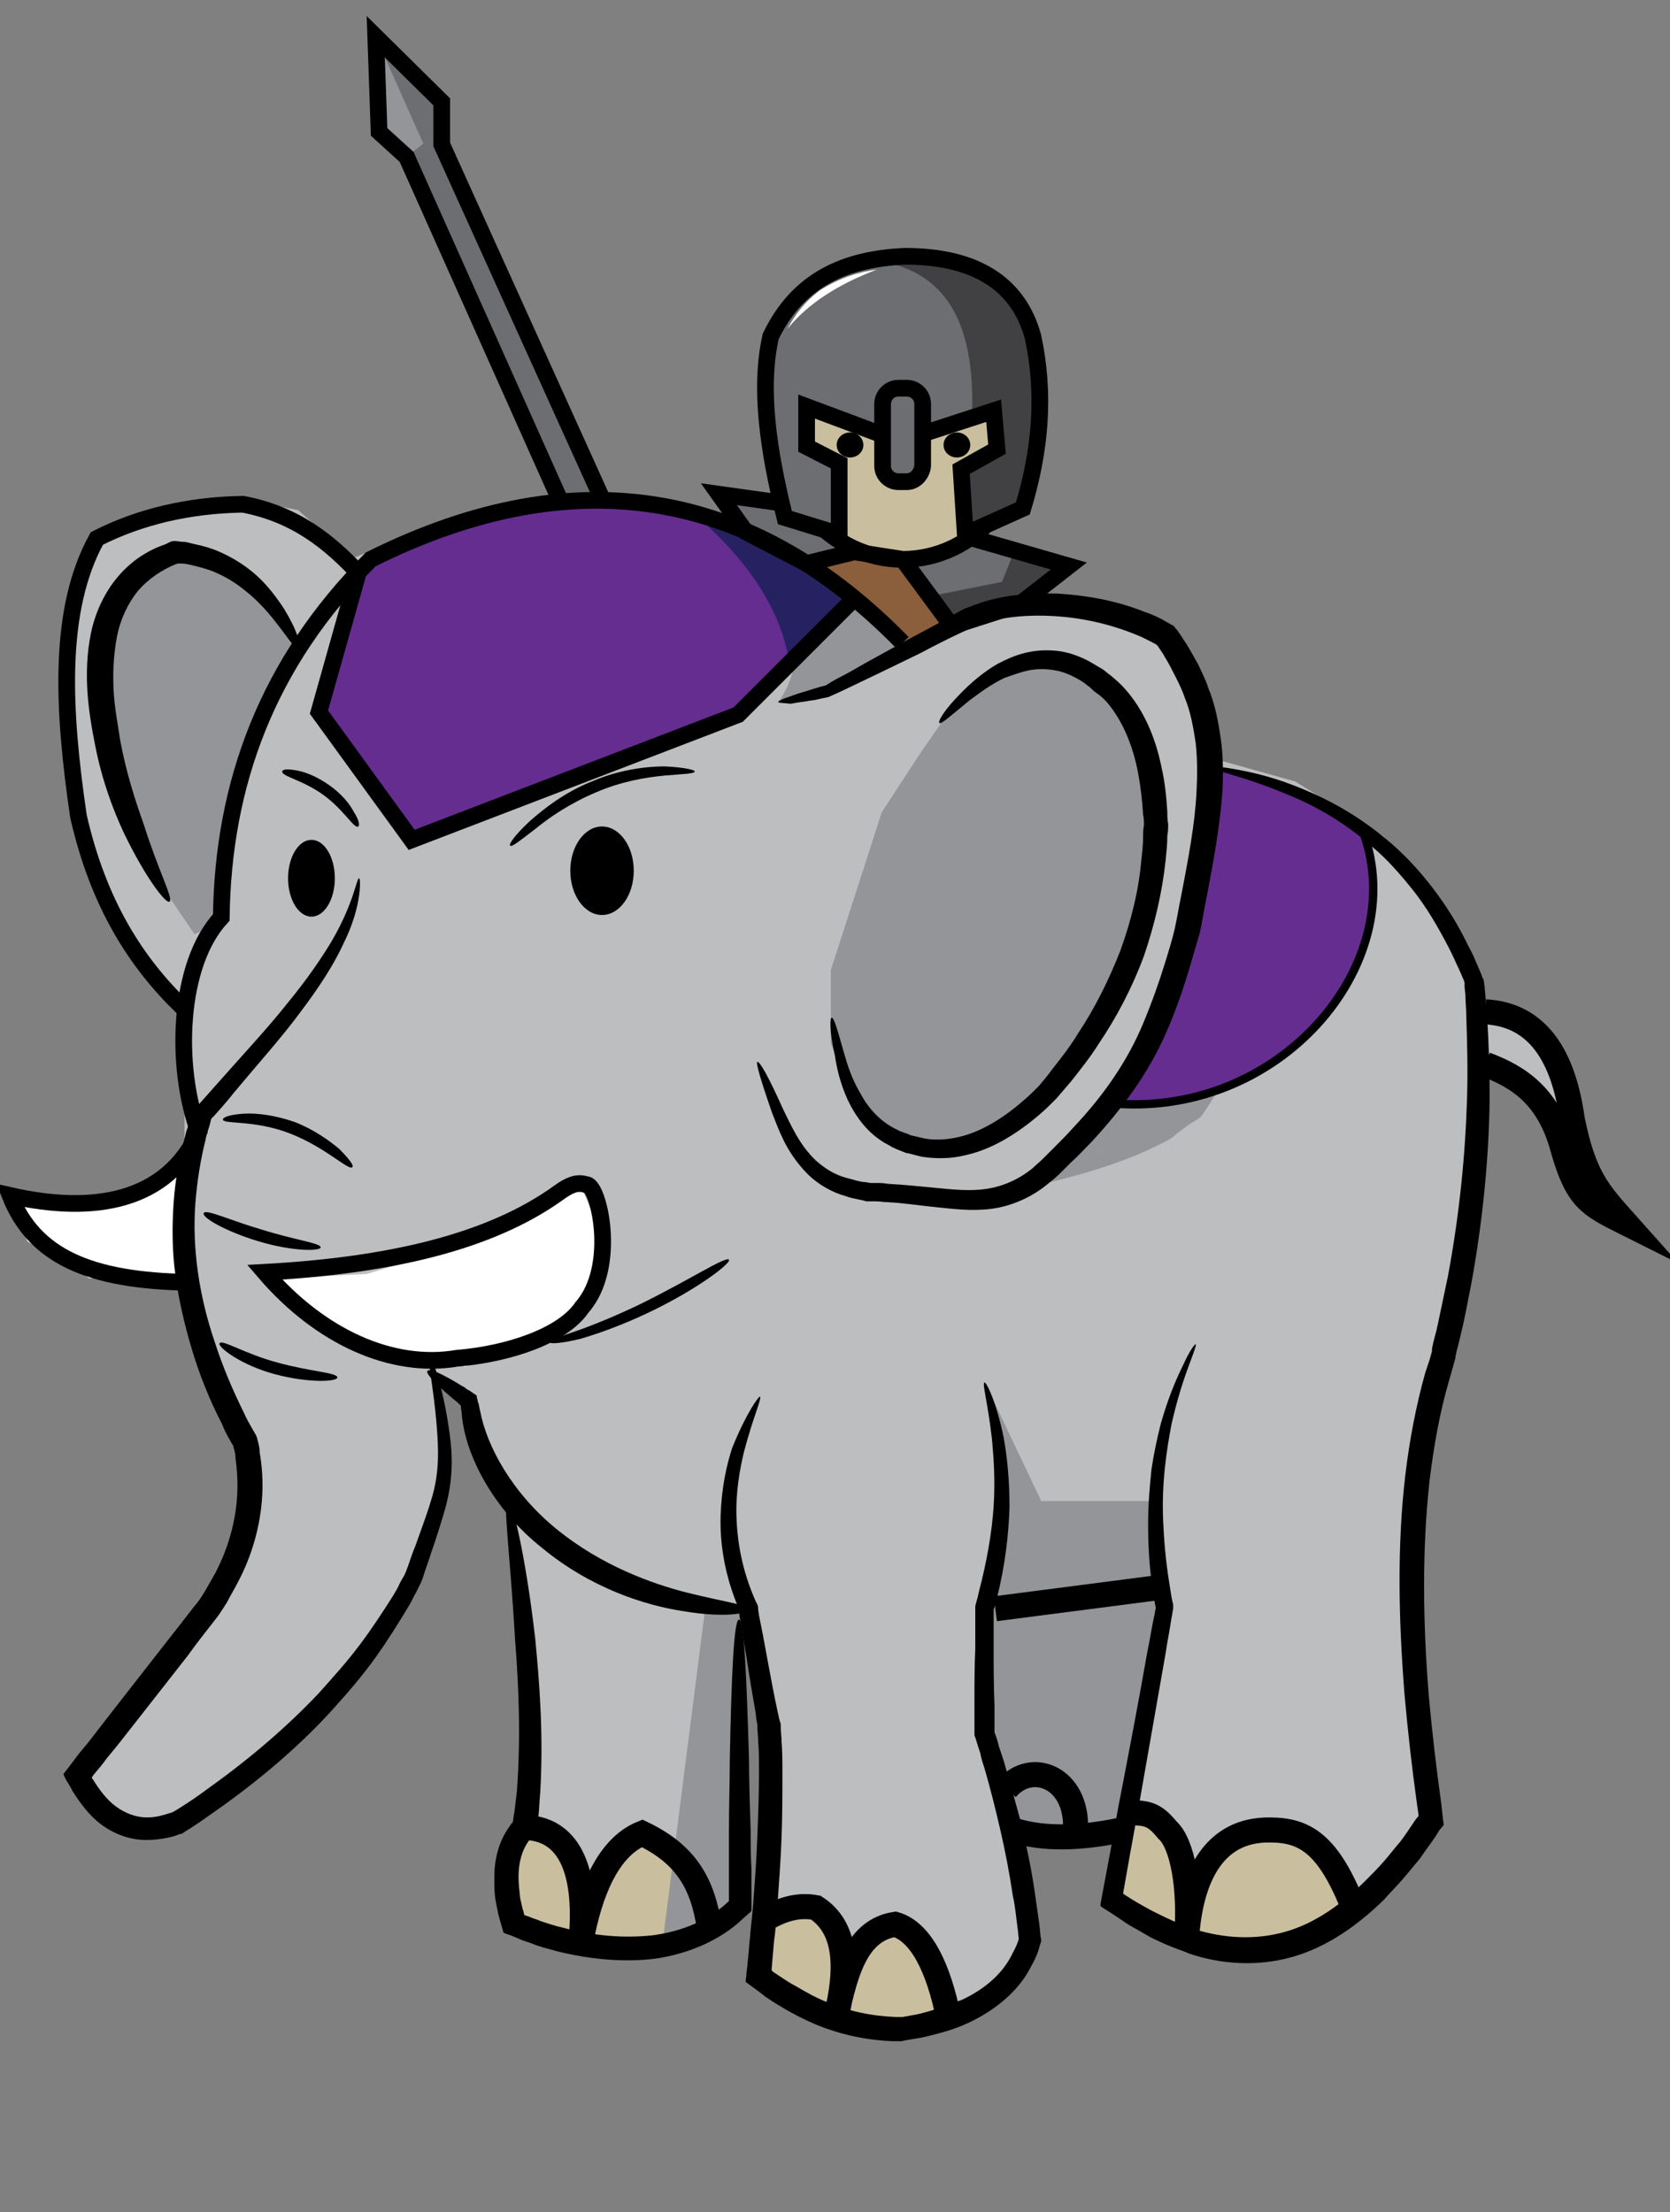 
<svg version="1.1" xmlns="http://www.w3.org/2000/svg" xmlns:xlink="http://www.w3.org/1999/xlink" x="0px" y="0px"
	 viewBox="0 0 200 265" enable-background="new 0 0 200 265" xml:space="preserve">


<rect x="0" y="0" width="200" height="265" fill="#808080" stroke="none"/>


<g id="Just_Use_This_copy_4">
	<g id="elephant">
		<polygon fill="#BCBEC0" points="145.1,90.8 155.1,93.6 165.7,100.2 173.8,110.5 177.1,120.2 183.1,121.9 187.3,128.2 188,136
			183,129.3 177.1,127.5 176.5,140.6 171.5,165.9 169.2,183.2 169.6,207.2 171.1,217.3 163,226.8 151.7,232.5 143.6,231.7 
			133.1,226.5 134.2,218.3 127.7,219.1 121.3,218.7 122.8,226 123.1,232.5 118.1,238.6 108.9,242.1 99,241.6 91,235.7 92.1,221.9 
			92.2,205.7 89.7,191.8 88.7,199.4 88.1,210.7 88.7,219.8 88.1,228 82.8,231.2 71.4,232.5 61.5,229.6 60.7,221.8 62.9,217.2 
			63.3,201.1 61.6,184.7 61.4,178.8 56.3,167.7 53.1,164.7 52,164.7 53.4,175.6 49.8,187.6 43,198.4 31.3,210.3 20,218 14.5,218.3 
			9.4,211.9 17.8,201.1 28.2,186.2 29.8,173.6 25.2,162.5 22.1,146.4 22.1,132.8 22.1,127.6 21.9,121.3 19.3,117 14,109.4 
			10.4,100.6 8.5,89.6 8,79 9.1,70.4 11.4,63.9 16.7,61.4 27.4,59.5 35.7,61.1 42.2,66.9 50,63.6 63.7,59.7 77.1,59.5 91,63.5 
			105.5,73.6 108.1,77.2 117.1,73.1 125.3,71.3 135.1,73 140.7,76.3 144.4,85 		"/>
		<polygon fill="#C9BF9F" points="96.9,61.5 92.7,51.3 95.6,39.7 101.8,33.9 107.1,32.4 116,34.9 120.6,39.5 123.5,46.1 123.5,55.2 
			120.4,60.4 114.5,65.5 108.3,67.3 102.7,65.9 		"/>
		<polygon fill="#FFFFFF" points="69.3,141.5 72.4,148.7 70.8,154.8 64.6,160.8 55.7,163.7 41.5,161.2 32.1,153.2 43.9,152.6 
			55.7,149.1 		"/>
		<polygon fill="#FFFFFF" points="21.2,139.7 11.9,144 1.2,143.3 3.3,148.7 10.7,153.1 22.6,153.6 21.4,144.6 23,140.1 		"/>
		<polygon fill="#8B5E3C" points="114,75 108.6,77.5 97,67.4 102.7,65.9 108.9,67.3 		"/>
		<polygon fill="#6D6E71" points="116.2,64.4 127.4,67.6 123.5,71.7 114,75 108.8,67.8 		"/>
		<polygon fill="#6D6E71" points="101.8,65.9 97,67.8 88.4,63.3 86.9,59.2 92.7,60 94.3,62.7 99.2,63.8 		"/>
		<polygon fill="#6D6E71" points="67.1,60 48.7,18.8 44.4,15.2 45,5.5 52.8,12.1 52.7,16.9 72.3,60 		"/>
		<polygon fill="#939598" points="45,4.4 50.7,17.2 48.7,18.8 44.4,15.2 		"/>
		<polygon fill="#662D91" points="49.3,100.6 38.2,85.3 43.7,67.8 56.3,62.7 67.1,60 80.1,60.4 91,64.4 101.9,71.7 92.8,81.2 
			87.6,86.7 		"/>
		<polygon fill="#662D91" points="163,99 164.1,102.9 164.3,107.4 163.7,112.3 161.2,118 157.4,123.5 149.9,128.9 143.4,131.6 
			136.9,132.2 133.6,132.2 137.8,124.2 142.5,108.8 145.4,91.7 149.6,92.7 156.9,95.4 		"/>
		<g>
			<g>
				<g>
					<path d="M42.2,139.8c-0.4,0.5-3.1-2.3-7.4-4c-4.3-1.7-8.1-1.1-8.1-1.7c0-0.3,0.9-0.6,2.5-0.7c1.6-0.1,3.8,0.2,6.1,1
						c2.3,0.9,4.1,2.2,5.3,3.2C41.8,138.8,42.4,139.6,42.2,139.8z"/>
				</g>
			</g>
		</g>
		<g>
			<g>
				<g>
					<path d="M38.4,149.4c0,0.5-3.4,0.5-7.4-0.7c-4-1.2-6.9-2.9-6.6-3.4c0.3-0.5,3.2,0.9,7,2C35.2,148.5,38.4,148.9,38.4,149.4z"/>
				</g>
			</g>
		</g>
		<g>
			<g>
				<g>
					<path d="M40.4,165c0,0.5-3.4,0.7-7.5-0.4c-4.1-1.1-6.9-3.3-6.6-3.7c0.3-0.5,3.1,1.3,6.9,2.3C37.1,164.3,40.4,164.4,40.4,165z"
						/>
				</g>
			</g>
		</g>
		<polygon fill="#C9BF9F" points="162.1,228.5 156.1,220 148,220 143.7,224.6 138.5,217.9 134.9,217.1 133.1,227.5 142,232.2 
			151.1,233.5 		"/>
		<polygon fill="#C49A6C" points="128.8,220 127.3,213.7 123.5,212.6 120.1,214.6 121.5,220 		"/>
		<polygon fill="#C9BF9F" points="114.2,241.5 108.1,231 100.8,233.5 97.3,228.5 91.5,229.8 91,236.7 99,241.6 109.6,243.1 		"/>
		<polygon fill="#C9BF9F" points="61.5,229.6 60.8,223.1 62.8,218.9 68.8,221.9 70.4,225.6 76.6,219.7 84.5,225.6 85,232.2 
			79.3,233.1 68.6,233.5 		"/>
	</g>
	<g id="Shadow_copy_5">
		<polygon fill="#939598" points="122.8,219.6 134.2,219.2 137.2,204.4 139.4,192.4 138.3,179.8 124.7,179.8 118,165.7 120.1,178.5 
			119.2,188.1 117.2,192.7 118,202.1 118,207.7 120.5,216.2 		"/>
		<polygon fill="#939598" points="89.8,193.5 88.7,200.4 88.7,210 88.1,228.9 83.2,232 79.3,233.1 84.5,192.3 88.7,192.3 		"/>
		<path fill="#939598" d="M99.5,116.2l0,8.8l2.7,6.7l4.9,4.8l4.9,1.2l5.2-1l7.3-5l6-7.7l5.9-12.6l1.8-14.9L134.9,85l-6.9-6.1
			l-6.9,0.8l-3.9,2.3l-3.5,3.2l-3.2,4.6c-1.6,2.4-3.2,4.9-4.9,7.5"/>
		<polygon fill="#939598" points="35.7,77.8 29.8,69.7 20.3,66.1 14.2,71.3 11.9,79.3 12.5,90 17,100.4 19,105.6 23.3,111.9 
			25.8,110.8 26.6,107.9 27.7,97.2 30.9,87 		"/>
		<path fill="#939598" d="M85,62.7l14.5,6.8l8.6,8.5l-8.9,4.7l-6,1.4c1.1-1.5,1.8-3.2,2-5.4C94.4,73.4,90.2,68,85,62.7z"/>
		<polyline fill="#414042" points="127.4,68.3 122.1,72.4 114.3,74.5 111.5,71.4 120,69.7 121.4,66.2 		"/>
		<polyline fill="#939598" points="145.8,130.9 138.9,132.3 133.6,132.2 121.9,142.5 		"/>
		<path fill="#939598" d="M121.9,142.5c9.6-2.1,14.2-3.9,18.3-6.1c4.7-3.9,2.5-0.8,5.5-5.5"/>
		<path fill="#262262" d="M94.4,78.8c-1.1-6.5-5.7-12.6-11.5-17.4l18.9,9.8L94.4,78.8z"/>
	</g>
	<g id="Stroke_copy_7">
		<path fill="none" stroke="#000000" stroke-width="2" stroke-miterlimit="10" d="M22.6,153.6c-11.9-0.2-18.5-3.1-21.4-10.4
			c10.1,2.3,18.8,0.7,22.6-7.6c-2.9-7.9-2.5-20.1,2.7-25.7c0.2-16,5.5-30.5,17.9-42.9c25.3-12.6,46.3-7.8,63.7,10"/>
		<g>
			<g>
				<g>
					<path d="M43,105.2c0.1,0,0.2,0.7,0,2.1c-0.2,1.4-0.7,3.4-1.9,5.8c-1.1,2.4-2.9,5.2-5.1,8.1c-2.2,3-5,6.1-8,9.7
						c-0.7,0.9-1.5,1.8-2.3,2.7l-0.3,0.3c-0.1,0.1,0,0.1-0.1,0.1l-0.2,0.8c-0.2,0.6-0.4,1.2-0.5,1.8c-0.6,2.4-1,4.9-1.2,7.5
						c-0.4,5.3,0.4,11,2.3,16.6c0.9,2.8,2.1,5.7,3.5,8.5c0.3,0.7,0.7,1.4,1.1,2.1l0.3,0.5l0.1,0.2c0,0.1,0.1,0.2,0.1,0.3l0.1,0.4
						c0.1,0.4,0.2,0.8,0.2,1.3c0.3,1.7,0.4,3.5,0.3,5.2c-0.2,3.5-1.2,7.1-2.9,10.3c-0.4,0.8-0.9,1.6-1.3,2.4c-0.5,0.8-1,1.6-1.5,2.2
						c-1.1,1.4-2.2,2.8-3.2,4.2c-2.2,2.8-4.3,5.5-6.5,8.3c-1.1,1.4-2.1,2.7-3.2,4c-0.5,0.7-1,1.3-1.6,2l-0.2,0.3l0,0l0,0.1l0,0
						l0.1,0.1c0.8,1.3,1.7,2.5,2.8,3.3c1.1,0.8,2.4,1.3,3.7,1.3c0.7,0,1.3-0.1,2-0.3c0.3-0.1,0.7-0.2,1-0.3c0,0,0,0,0,0l0.2-0.1
						l0.5-0.3c1.3-0.8,2.6-1.7,3.8-2.6c4.9-3.5,9.3-7.3,13-11.2c1.8-2,3.5-3.9,5-5.9c1.5-2,2.8-4,4-5.9c0.3-0.5,0.6-1,0.8-1.5
						l0.4-0.7c0.2-0.3,0.1-0.2,0.3-0.6c0.4-1,0.7-2.1,1.1-3c0.7-2,1.4-3.8,1.9-5.5c1.1-3.4,0.9-6.4,0.7-9c-0.2-2.5-0.5-4.5-0.7-5.9
						c-0.2-1.4-0.2-2.1,0-2.1c0.1,0,0.4,0.6,0.8,2c0.4,1.3,0.9,3.3,1.3,5.9c0.2,1.3,0.4,2.8,0.4,4.4c0,1.6-0.2,3.4-0.7,5.3
						c-0.5,1.8-1.1,3.7-1.8,5.7c-0.3,1-0.7,2-1,3l-0.2,0.5l-0.2,0.4l-0.4,0.8c-0.3,0.5-0.5,1-0.8,1.5c-1.2,2-2.5,4.1-4,6.2
						c-1.5,2.1-3.2,4.1-5.1,6.2c-3.7,4.1-8.2,8-13.2,11.6c-1.3,0.9-2.5,1.8-3.9,2.7l-0.5,0.3l-0.3,0.2c-0.1,0.1-0.3,0.2-0.5,0.2
						c-0.5,0.2-0.8,0.3-1.3,0.4c-0.9,0.2-1.8,0.3-2.7,0.3c-1.9,0-3.8-0.7-5.3-1.8c-1.5-1.1-2.6-2.6-3.6-4.2c0-0.1-0.1-0.2-0.2-0.4
						l-0.3-0.5c-0.2-0.3-0.4-0.7-0.5-1l1.3-1.7c0.5-0.7,1-1.3,1.6-2c1-1.3,2.1-2.7,3.1-4c2.1-2.7,4.3-5.5,6.4-8.2
						c1.1-1.4,2.2-2.8,3.2-4.1c0.6-0.7,1-1.3,1.4-2c0.4-0.7,0.8-1.4,1.2-2.1c1.5-2.9,2.4-6,2.6-9.2c0.1-1.6,0-3.1-0.2-4.6
						c0-0.4-0.1-0.8-0.2-1.1c-0.1-0.3,0-0.1,0-0.2l-0.3-0.5c-0.4-0.7-0.8-1.4-1.1-2.2c-1.5-2.9-2.7-5.9-3.6-8.9c-0.9-3-1.6-6-2-9
						c-0.4-3-0.4-5.9-0.2-8.7c0.2-2.8,0.7-5.5,1.4-8c0.1-0.6,0.4-1.2,0.6-1.8c0.1-0.3,0.2-0.7,0.3-1c0-0.3,0.3-0.5,0.4-0.6l0.3-0.3
						c0.8-0.9,1.6-1.8,2.4-2.7c3.1-3.5,5.9-6.5,8.2-9.4c2.3-2.8,4.1-5.4,5.4-7.6C42.4,108.1,42.7,105.2,43,105.2z"/>
				</g>
			</g>
		</g>
		<path fill="none" stroke="#000000" stroke-width="2" stroke-miterlimit="10" d="M70.2,141.9c-1.2-0.4-2.2,0.2-3.2,0.9
			c-8.4,6.1-20.7,8.8-35.3,9.6c6.7,7.8,15.3,11.6,23,10.3c6.2-0.5,12.7-2.7,15-6.1C74,151.7,71.7,141.8,70.2,141.9z"/>
		<g>
			<g>
				<g>
					<path d="M93.2,84.1c0-0.1,0.5-0.4,1.5-0.7c0.5-0.2,1.1-0.4,1.8-0.6c0.7-0.2,1.5-0.5,2.4-0.7c0.6-0.4,1.3-0.8,2.1-1.2
						c0.8-0.4,1.6-0.9,2.5-1.4c1.8-1,3.8-2.1,6-3.3c1.1-0.6,2.3-1.2,3.5-1.9c0.6-0.3,1.2-0.7,1.8-1c0.3-0.2,0.7-0.4,1-0.5
						c0.4-0.1,0.7-0.3,1.1-0.4c2.9-1.1,6.3-1.4,9.7-1.3c3.4,0.2,7,0.8,10.5,2.2c0.9,0.3,1.8,0.7,2.6,1.2l0.9,0.5
						c0.1,0.2,0.3,0.4,0.4,0.5l0.2,0.3c0.3,0.4,0.5,0.8,0.8,1.2c0.5,0.8,1,1.7,1.5,2.6c0.4,0.9,0.9,1.8,1.2,2.8
						c0.8,1.9,1.2,4,1.5,6.1c0.3,2.1,0.3,4.2,0.2,6.3c-0.3,4.2-1.1,8.5-1.9,12.7c-0.3,1.4-0.5,2.8-0.8,4.2c-0.4,1.4-0.8,2.7-1.2,4.1
						c-0.8,2.7-1.7,5.3-2.8,7.8c-2.2,5.1-5.5,9.4-8.9,13.1c-0.9,0.9-1.7,1.8-2.6,2.6c-0.4,0.4-0.9,0.9-1.3,1.3
						c-0.4,0.4-0.9,0.8-1.4,1.2c-1.9,1.6-4.4,2.7-6.8,3c-2.4,0.3-4.6,0-6.6-0.2c-2-0.2-3.9-0.5-5.8-0.6c-0.5,0-0.9-0.1-1.4-0.1
						l-0.7,0l-0.4,0c-0.2,0-0.3-0.1-0.4-0.1c-0.5-0.1-0.9-0.2-1.4-0.3c-0.4-0.1-0.9-0.3-1.3-0.4c-1.7-0.6-3.2-1.6-4.3-2.8
						c-1.1-1.2-1.9-2.4-2.5-3.6c-0.6-1.2-1-2.3-1.4-3.3c-1.4-4-2-6.1-1.8-6.2c0.3-0.1,1.4,1.9,3.1,5.7c0.9,1.8,1.9,4.2,3.9,6.1
						c1,0.9,2.2,1.7,3.7,2.1c0.4,0.1,0.8,0.2,1.1,0.3c0.4,0.1,0.8,0.2,1.2,0.2c0.3,0.1,0.2,0,0.5,0.1l0.7,0c0.5,0,0.9,0,1.4,0.1
						c1.9,0.1,3.8,0.3,5.9,0.5c2,0.2,4.1,0.4,6,0.1c1.9-0.3,3.8-1.1,5.5-2.5c0.4-0.4,0.8-0.7,1.2-1.1c0.4-0.4,0.8-0.8,1.2-1.2
						c0.8-0.8,1.7-1.7,2.5-2.6c3.3-3.5,6.3-7.6,8.3-12.4c1-2.4,1.9-4.9,2.7-7.5c0.4-1.3,0.8-2.6,1.1-3.9c0.3-1.4,0.5-2.7,0.8-4.1
						c0.8-4.2,1.6-8.3,1.8-12.3c0.1-2,0.1-3.9-0.1-5.8c-0.3-1.9-0.6-3.7-1.3-5.4c-0.3-0.9-0.7-1.7-1.1-2.5c-0.4-0.8-0.8-1.6-1.3-2.4
						c-0.2-0.4-0.5-0.8-0.7-1.1l-0.2-0.3l-0.3-0.2c-0.8-0.4-1.5-0.8-2.3-1.1c-3.2-1.3-6.5-2-9.7-2.2c-3.2-0.2-6.2,0.1-8.8,0.9
						c-0.3,0.1-0.6,0.2-0.9,0.3c-0.3,0.2-0.6,0.3-0.9,0.5c-0.6,0.3-1.3,0.6-1.9,0.9c-1.2,0.6-2.4,1.2-3.5,1.8
						c-2.3,1.1-4.3,2.1-6.2,3c-1.9,0.9-3.5,1.7-4.9,2.3c-0.5,0.1-1,0.2-1.4,0.3c-0.4,0.1-0.8,0.1-1.2,0.2c-0.8,0.1-1.4,0.2-1.9,0.3
						C93.8,84.2,93.2,84.2,93.2,84.1z"/>
				</g>
			</g>
		</g>
		<g>
			<g>
				<g>
					<path d="M143.2,161c0.1,0.1-0.2,0.9-0.8,2.5c-0.6,1.6-1.4,4-2.1,7.1c-0.3,1.6-0.6,3.3-0.8,5.3c-0.2,1.9-0.3,4.1-0.2,6.3
						c0.1,2.3,0.3,4.7,0.7,7.2c0.1,0.6,0.2,1.3,0.3,1.9l0.1,0.5l0.1,0.4c0,0.1,0,0.3,0,0.5c-0.1,0.4-0.1,0.7-0.2,1.1
						c-0.2,1.4-0.5,2.8-0.7,4.2c-1,5.7-2.1,12-3.3,18.8c-0.6,3.2-1.2,6.6-1.8,10c0,0,0,0,0.1,0.1l1.1,0.7c0.8,0.5,1.6,0.9,2.3,1.3
						c0.8,0.4,1.6,0.8,2.5,1.2c0.8,0.4,1.7,0.6,2.6,1c3.5,1.1,7.3,1.3,10.8,0.3c3.6-1,6.9-3.4,9.7-6.2c0.7-0.7,1.4-1.4,2.1-2.2
						c0.7-0.8,1.3-1.6,2-2.4c0.6-0.8,1.2-1.7,1.8-2.6l0.4-0.5c0,0,0,0,0,0l-0.2-1.4c-0.6-4.3-1.1-8.7-1.5-13.2
						c-0.7-8.9-0.9-17.7,0.1-26.2c0.5-4.2,1.3-8.4,2.4-12.3l0.5-1.5l0.2-0.7l0.1-0.4l0-0.1l0-0.2c0.2-1,0.5-1.9,0.7-2.9
						c0.4-1.9,0.8-3.8,1.2-5.7c1.4-7.5,2.1-14.7,2.3-21.5c0.1-3.4,0-6.7-0.1-9.8c0-0.8-0.1-1.6-0.1-2.3c0-0.4-0.1-0.8-0.1-1.1l0-0.4
						c0,0,0,0,0-0.1l-0.1-0.3c-0.3-0.7-0.6-1.4-0.9-2c-0.3-0.7-0.6-1.3-0.9-1.9c-1.3-2.5-2.7-4.9-4.3-6.9c-1.6-2-3.2-3.8-4.9-5.2
						c-3.4-3-6.9-4.9-9.8-6.1c-5.9-2.5-9.5-3-9.4-3.4c0-0.1,0.9-0.1,2.6,0.2c1.7,0.3,4.2,0.8,7.3,2c3.1,1.2,6.8,3,10.5,6
						c1.9,1.5,3.7,3.3,5.4,5.4c1.7,2.1,3.3,4.5,4.6,7.1c0.3,0.7,0.7,1.3,1,2c0.3,0.7,0.6,1.4,0.9,2.1l0.1,0.3c0,0.1,0.2,0.3,0.2,0.5
						l0.1,0.7c0,0.4,0.1,0.8,0.1,1.2c0.1,0.8,0.1,1.6,0.2,2.4c0.2,3.2,0.3,6.5,0.3,10c-0.1,6.9-0.8,14.3-2.2,22
						c-0.4,1.9-0.7,3.8-1.2,5.8c-0.2,1-0.5,1.9-0.7,2.9l0,0.2c0,0-0.1,0.3-0.1,0.3l-0.1,0.4l-0.2,0.7l-0.4,1.4
						c-1.1,3.8-1.8,7.8-2.3,11.9c-0.9,8.2-0.8,16.8-0.1,25.6c0.4,4.4,0.9,8.7,1.5,13l0.2,1.8c0,0.3,0.1,0.5,0.1,0.8l-0.5,0.6
						l-0.5,0.8c-0.6,0.9-1.3,1.8-1.9,2.7c-0.7,0.8-1.4,1.7-2.1,2.5c-0.7,0.8-1.5,1.6-2.2,2.4c-3.1,3-6.7,5.6-10.9,6.8
						c-4.2,1.2-8.6,0.9-12.4-0.4c-0.9-0.4-1.9-0.7-2.8-1.1c-0.9-0.4-1.8-0.8-2.6-1.3c-0.8-0.5-1.7-0.9-2.5-1.5l-1.2-0.8l-1.1-0.7
						l-0.3-0.2c0,0-0.1-0.1-0.1-0.1l0-0.2l0.1-0.6c0.7-3.7,1.4-7.4,2-10.9c1.3-6.7,2.5-13,3.5-18.7c0.3-1.4,0.5-2.8,0.8-4.2
						c0.1-0.3,0.1-0.6,0.2-1c0,0,0,0,0-0.1l0-0.1l-0.1-0.5c-0.1-0.7-0.2-1.3-0.3-2c-0.4-2.6-0.5-5.2-0.5-7.5c0-2.4,0.2-4.5,0.4-6.5
						c0.3-2,0.7-3.8,1.1-5.4c0.9-3.2,1.9-5.5,2.7-7.1C142.5,161.7,143.1,161,143.2,161z"/>
				</g>
			</g>
		</g>
		<g>
			<g>
				<g>
					<path d="M91,167.3c0.3,0.1-0.8,2.4-1.9,6.6c-0.5,2.1-1,4.8-0.9,7.8c0.1,3.1,0.7,6.5,2.3,10.1l0.2,0.4c0.1,0.2,0.1,0.5,0.1,0.6
						l0.1,0.7c0.1,0.5,0.2,1,0.3,1.5c0.2,1,0.4,2.1,0.6,3.2c0.4,2.1,0.8,4.4,1.3,6.7l0.2,0.9l0.1,0.4l0.1,0.3l0,0.3
						c0,0.6,0.1,1.2,0.1,1.8c0.1,1.2,0.1,2.5,0.1,3.7c0,2.5,0,5.1-0.1,7.8c-0.1,2.7-0.3,5.4-0.5,8.2c-0.1,1.4-0.2,2.8-0.4,4.2
						c-0.1,1.1-0.2,2.3-0.3,3.5l0,0c0,0,0,0,0,0l0.2,0.2l0.9,0.6c0.6,0.4,1.2,0.8,1.8,1.1c1.2,0.7,2.4,1.4,3.7,1.9
						c2.6,1.1,5.4,1.7,8.3,1.8l0.5,0l0.1,0l0.2,0l1.1-0.2c0.7-0.1,1.4-0.3,2.1-0.5c1.4-0.4,2.7-0.9,4-1.4c2.5-1.2,4.6-2.9,5.8-5.2
						c0.3-0.6,0.6-1.1,0.8-1.7l0.1-0.3c0,0,0,0.1,0-0.1l-0.1-1c-0.2-1.4-0.3-2.8-0.6-4.1c-0.4-2.7-0.9-5.3-1.5-7.9
						c-0.6-2.6-1.2-5-1.9-7.4c-0.2-0.6-0.4-1.2-0.5-1.8c-0.2-0.6-0.4-1.2-0.6-1.9c-0.1-0.1-0.1-0.3-0.1-0.4l0-0.3l0-0.5l0-0.9
						c0-0.6,0-1.2,0-1.8c0-2.4,0-4.6,0.1-6.8c0-1.1,0-2.2,0-3.2l0-0.8c0-0.3,0-0.4,0-1c0.1-0.5,0.3-1,0.4-1.6
						c1-3.8,1.6-7.3,1.8-10.4c0.2-3.1,0-5.8-0.2-8c-0.5-4.4-1.2-6.7-0.9-6.8c0.2-0.1,1.4,2.2,2.3,6.6c0.4,2.2,0.7,5,0.7,8.3
						c-0.1,3.2-0.5,6.9-1.5,10.9c-0.1,0.5-0.2,0.9-0.4,1.4c0,0.4,0,0.9,0,1.4c0,1,0,2.1,0,3.2c0,2.2,0,4.5,0.1,6.8
						c0,1.1,0,2.2,0,3.3c0.2,0.5,0.4,1.1,0.5,1.6c0.2,0.6,0.4,1.2,0.6,1.8c0.7,2.4,1.4,4.9,2.1,7.5c0.6,2.6,1.2,5.3,1.6,8.1
						c0.2,1.4,0.4,2.8,0.6,4.2l0.1,1.1c0,0.2,0.2,0.7,0,1l-0.2,0.7c-0.2,0.7-0.6,1.5-1,2.2c-1.5,2.9-4.2,5-7,6.4
						c-1.4,0.7-2.9,1.2-4.5,1.6c-0.8,0.2-1.5,0.4-2.3,0.5l-1.2,0.2l-0.4,0.1c-0.2,0-0.4,0-0.4,0l-0.6,0c-3.2-0.1-6.4-0.8-9.3-2
						c-1.4-0.6-2.8-1.3-4.1-2.1c-0.7-0.4-1.3-0.8-1.9-1.2l-0.9-0.7l-1.5-1.1c0-0.3,0.1-0.7,0.1-1.1l0.1-0.8l0.1-1.1
						c0.1-0.7,0.1-1.4,0.2-2.1c0.1-1.4,0.3-2.8,0.4-4.2c0.2-2.7,0.4-5.4,0.5-8.1c0.1-2.6,0.2-5.2,0.2-7.7c0-1.2,0-2.5-0.1-3.7
						c0-0.6-0.1-1.2-0.1-1.8l0-0.2l0-0.1l-0.1-0.4l-0.1-0.9c-0.4-2.3-0.8-4.6-1.1-6.7c-0.2-1.1-0.4-2.1-0.5-3.2
						c-0.1-0.5-0.2-1-0.3-1.5l-0.1-0.8c0-0.2,0-0.2,0-0.2l-0.1-0.3c-1.6-3.8-2.2-7.6-2.1-10.9c0.1-3.3,0.7-6.1,1.4-8.2
						C89.4,169.2,90.9,167.2,91,167.3z"/>
				</g>
			</g>
		</g>
		<g>
			<g>
				<g>
					<path d="M51.2,164.2c0.2-0.2,0.9,0,2,0.6c0.6,0.3,1.3,0.7,2.1,1.2c0.2,0.1,0.4,0.2,0.6,0.4c0.2,0.1,0.4,0.2,0.8,0.5l0.3,0.2
						c0,0,0.1,0.1,0.1,0.1l0,0.2c0.1,0.2,0.1,0.5,0.2,0.7c0.1,0.3,0.1,0.6,0.2,0.9c0.8,4.3,3.9,9.9,9.2,14.2
						c5.3,4.3,11.3,6.5,15.7,7.6c4.4,1.1,7.2,1.4,7.2,2c0,0.5-3,1-7.7,0.2c-4.7-0.7-11.2-2.8-17-7.6c-5.8-4.6-9.2-11.1-9.6-16
						c0-0.3-0.1-0.6-0.1-0.8c0,0,0-0.2,0-0.2c0,0-0.2-0.2-0.4-0.4c-0.2-0.2-0.4-0.3-0.6-0.5c-0.7-0.6-1.3-1.1-1.8-1.6
						C51.5,165,51,164.4,51.2,164.2z"/>
				</g>
			</g>
		</g>
		<g>
			<g>
				<g>
					<path d="M60.8,179.7c0.5-0.1,2.1,6.2,3.3,16.6c0.5,5.2,1,11.4,0.6,18.4c-0.1,0.9-0.1,1.8-0.2,2.7c-0.1,0.5-0.1,1-0.2,1.4
						l-0.1,0.6l-0.4,0.5l-0.2,0.3l-0.2,0.2c-0.9,1.2-1.3,2.7-1.3,4.4c0,0.8,0.1,1.7,0.2,2.6c0.1,0.4,0.2,0.9,0.3,1.3
						c0.1,0.2,0.1,0.4,0.2,0.7c0,0,0,0,0,0l0,0l0.6,0.2c0.4,0.2,0.9,0.3,1.3,0.5c0.9,0.3,1.8,0.6,2.7,0.8c3.7,1,7.4,1.3,10.9,0.9
						c3.5-0.5,6.6-1.8,8.9-4c0.1-0.1,0.1,0,0.1-0.1c0-0.4,0-0.8,0-1.2c0-0.8,0-1.7,0-2.5c0-1.6,0-3.2,0-4.7c0-3.1,0.1-5.9,0.1-8.5
						c0.2-10.4,0.5-16.8,1.1-16.8s0.9,6.4,1.2,16.8c0,2.6,0.1,5.4,0.2,8.5c0,1.5,0,3.1,0.1,4.7c0,0.8,0,1.6,0,2.5c0,0.4,0,0.9,0,1.3
						l0,0.6l0,0.3c0,0.1,0,0.2-0.1,0.3l-0.9,0.8c-2.7,2.6-6.5,4.2-10.4,4.8c-3.9,0.5-8,0.1-12-0.9c-1-0.3-2-0.5-2.9-0.9
						c-0.5-0.2-1-0.3-1.4-0.5l-0.7-0.3c-0.4-0.2-0.9-0.3-1.3-0.5l-0.4-1.4c-0.1-0.2-0.1-0.5-0.2-0.7c-0.1-0.5-0.2-1-0.3-1.5
						c-0.2-1-0.2-2-0.2-3.1c0-2,0.5-4.2,1.8-6l0.2-0.3l0.2-0.2c0,0,0,0,0,0c0.1-0.4,0.1-0.8,0.2-1.2c0.1-0.8,0.2-1.7,0.3-2.5
						c0.5-6.7,0.2-12.9-0.2-18C61.1,186.2,60.2,179.8,60.8,179.7z"/>
				</g>
			</g>
		</g>
		<ellipse fill="none" stroke="#000000" stroke-width="2" stroke-miterlimit="10" cx="108.1" cy="49.7" rx="15.4" ry="17.3"/>
		<path fill="#FFFFFF" stroke="#000000" stroke-width="3" stroke-miterlimit="10" d="M94.3,66.1"/>
		<path fill="#FFFFFF" stroke="#000000" stroke-width="3" stroke-miterlimit="10" d="M97.9,62.7"/>
		<polyline fill="none" stroke="#000000" stroke-width="2" stroke-miterlimit="10" points="72.4,60.4 52.9,17.3 52.9,12.2 45,4.4 
			45.4,15.8 48.7,18.8 67.1,60 		"/>
		<path fill="none" stroke="#000000" stroke-width="3" stroke-miterlimit="10" d="M86.9,62.7"/>
		<path fill="none" stroke="#000000" stroke-width="3" stroke-miterlimit="10" d="M96.1,62.7"/>
		<line fill="none" stroke="#000000" stroke-width="3" stroke-miterlimit="10" x1="119.2" y1="192.7" x2="138.5" y2="190.2"/>
		<path fill="none" stroke="#000000" stroke-width="3" stroke-miterlimit="10" d="M177.9,121.2c5.5,0.3,9.2,4.2,10.4,12.9
			c1.4,6.9,3.1,8.7,6.4,12.4c-4.4-2.2-5.8-2.9-7.5-8.8c-1.7-6.4-5.3-8.7-9.3-10.2"/>
		<ellipse cx="72.1" cy="104.3" rx="3.8" ry="5.3"/>
		<ellipse cx="37.3" cy="105.2" rx="2.8" ry="4.6"/>
		<polyline fill="none" stroke="#000000" stroke-width="2" stroke-miterlimit="10" points="116.2,64.4 128,67.8 122.1,72.4 114,75 
			108.1,67 102.3,66.1 96.6,67.5 89.3,63.7 86.1,59.2 96.1,60.6 		"/>
		<path fill="none" stroke="#000000" stroke-width="3" stroke-miterlimit="10" d="M121.3,219.2c3.8,1.2,8.2,1,13,0"/>
		<path fill="none" stroke="#000000" stroke-width="3" stroke-miterlimit="10" d="M85,231.2c-0.8-5.7-2.9-9.1-8.1-11.6
			c-4.2,1.7-6.3,7.3-7.3,12.8c0.8-9-1.8-13.4-6.8-13.5"/>
		<path fill="none" stroke="#000000" stroke-width="3" stroke-miterlimit="10" d="M91.6,229.9c2-1.2,4-1.8,6.1-1.4
			c3.7,2.4,3.9,7.2,2.4,13.2c1.2-5.8,2.6-10.5,7.1-11.2c3.1,0.9,5.2,5.2,6.4,11.2"/>
		<path fill="none" stroke="#000000" stroke-width="3" stroke-miterlimit="10" d="M162.1,228.5c-3-7.6-5.8-9.3-10-9.3
			c-6.6-0.1-9.5,5.4-10,13c0.5-6.1-0.5-11.4-2.3-13c-1.7-2.1-2.6-2-4.8-2.1"/>
		<path fill="none" stroke="#000000" stroke-width="3" stroke-miterlimit="10" d="M128.8,219.2c0.3-6.3-5.3-8.5-8.3-4.9"/>
		<path fill="none" stroke="#000000" stroke-width="2" stroke-miterlimit="10" d="M42.9,68.6c-3.5-3.7-7.5-7-13.8-8.2
			c-6.5,0.1-12.4,1.5-17.5,4.1C6.9,73,7.5,84.9,9.4,97.8c2.4,10.5,6.9,17.5,12.5,22.9"/>
		<g>
			<g>
				<g>
					<path d="M20.3,108c-0.4,0.3-2.8-2.7-5.5-8.3c-1.3-2.8-2.6-6.3-3.4-10.4c-0.8-4-1.5-8.6-0.5-13.5c0.5-2.4,1.6-4.8,3.2-6.7
						c1.6-1.9,3.6-3.2,5.7-3.9l0.4-0.2c0.2-0.1,0.4-0.2,0.7-0.2c0.3,0,0.7,0.1,1,0.1c0.5,0,1,0.2,1.5,0.3c1,0.2,2,0.5,2.9,0.9
						c1.8,0.8,3.3,1.8,4.5,2.9c1.2,1.1,2.1,2.3,2.8,3.3c0.7,1,1.2,2,1.6,2.8c0.7,1.6,0.9,2.6,0.7,2.7c-0.3,0.1-0.9-0.6-1.9-2
						c-1-1.3-2.4-3.3-4.7-5.1c-1.1-0.9-2.4-1.7-3.9-2.3c-0.8-0.3-1.6-0.5-2.4-0.7c-0.4-0.1-0.9-0.2-1.3-0.2l-0.3,0
						c-0.1,0-0.1,0-0.1,0l0,0l-0.3,0.1c-1.7,0.7-3.3,1.8-4.5,3.2c-1.2,1.5-2.1,3.4-2.5,5.5c-0.4,2.1-0.5,4.3-0.4,6.3
						c0.1,2.1,0.5,4.1,0.8,6.1c0.7,3.8,1.8,7.2,2.8,10C19,104.4,20.8,107.7,20.3,108z"/>
				</g>
			</g>
		</g>
		<g>
			<g>
				<g>
					<path d="M99.6,121.9c0.3,0,0.7,1.5,1.5,4.3c0.4,1.4,0.9,3,1.9,4.7c0.9,1.7,2.3,3.4,4.4,4.4c0.5,0.3,1.1,0.4,1.7,0.7
						c0.6,0.1,1.2,0.3,1.8,0.4c1.2,0.2,2.6,0.1,3.9-0.2c2.7-0.6,5.4-2.3,7.8-4.4c0.6-0.5,1.2-1.1,1.8-1.7c0.5-0.6,1.1-1.3,1.6-2
						c1.1-1.4,2.2-2.8,3.1-4.3c2-3,3.7-6.4,5.1-10c1.3-3.6,2.2-7.3,2.5-10.9c0.1-0.9,0.2-1.8,0.2-2.7c0-0.4,0-0.9,0.1-1.3
						c0-0.4,0-0.9-0.1-1.3c-0.1-1.7-0.3-3.4-0.6-5c-0.6-3.2-1.8-6.1-3.5-8.2c-0.4-0.5-0.9-1-1.5-1.4c-0.3-0.2-0.5-0.4-0.8-0.7
						c-0.3-0.2-0.5-0.4-0.8-0.6c-1.1-0.7-2.2-1.2-3.3-1.4c-1.1-0.2-2.2-0.2-3.2,0c-1,0.2-2,0.6-2.9,0.9c-1.7,0.8-3.1,1.9-4.2,2.7
						c-2.2,1.8-3.4,2.9-3.6,2.7c-0.2-0.2,0.6-1.6,2.7-3.7c1-1,2.4-2.3,4.3-3.4c1-0.5,2-1,3.3-1.3c1.2-0.3,2.6-0.4,4.1-0.2
						c1.4,0.2,2.9,0.8,4.2,1.6c0.3,0.2,0.7,0.4,1,0.6c0.3,0.2,0.6,0.5,0.9,0.7c0.6,0.5,1.2,1,1.8,1.7c2.2,2.5,3.6,5.8,4.3,9.3
						c0.4,1.7,0.6,3.6,0.7,5.4c0,0.5,0,0.9,0.1,1.4c0,0.5,0,0.9-0.1,1.4c0,1-0.1,1.9-0.2,2.9c-0.4,3.8-1.3,7.7-2.6,11.5
						c-1.4,3.8-3.3,7.4-5.4,10.5c-1,1.6-2.2,3.1-3.3,4.5c-0.6,0.7-1.2,1.4-1.8,2.1c-0.7,0.7-1.3,1.3-2,1.9c-2.7,2.3-5.7,4.2-9,4.9
						c-1.6,0.4-3.3,0.4-4.8,0.2c-0.8-0.1-1.5-0.4-2.2-0.5c-0.7-0.3-1.4-0.5-2-0.9c-2.6-1.3-4.1-3.6-5-5.5c-0.9-2-1.3-3.8-1.5-5.2
						C99.3,123.5,99.4,121.9,99.6,121.9z"/>
				</g>
			</g>
		</g>
		<ellipse cx="101.8" cy="53.3" rx="1.6" ry="1.5"/>
		<ellipse cx="114.6" cy="53.3" rx="1.6" ry="1.5"/>
		<g>
			<g>
				<g>
					<path d="M87.3,150.9c0.3,0.4-4,3.7-10,6.5c-3,1.4-5.8,2.4-7.9,3c-2.1,0.5-3.5,0.6-3.5,0.4c-0.1-0.3,1.2-0.7,3.2-1.4
						c2-0.7,4.7-1.8,7.6-3.2C82.6,153.3,87,150.4,87.3,150.9z"/>
				</g>
			</g>
		</g>
		<path fill="none" stroke="#000000" stroke-width="2" stroke-miterlimit="10" d="M71.5,145.5"/>
		<path fill="none" stroke="#000000" stroke-width="2" stroke-miterlimit="10" d="M58.3,147.5"/>
		<polyline fill="none" stroke="#000000" stroke-width="2" stroke-miterlimit="10" points="102.3,71.7 88.4,85.6 49.3,100.6 
			38.2,85.3 42.9,68.6 		"/>
		<path fill="none" stroke="#000000" stroke-miterlimit="10" d="M133.6,132.2c20.3,1.5,35.8-17.5,29.4-33.2"/>
		<g>
			<g>
				<g>
					<path d="M83.2,92.4c0,0.3-1.4,0.3-3.6,0.5c-2.2,0.2-5.2,0.7-8.2,2c-3.1,1.3-5.6,3-7.3,4.4c-1.7,1.3-2.8,2.2-3,2
						c-0.2-0.2,0.6-1.3,2.3-2.9c1.7-1.5,4.2-3.5,7.5-4.8c3.2-1.4,6.5-1.8,8.7-1.8C81.8,91.9,83.2,92.2,83.2,92.4z"/>
				</g>
			</g>
		</g>
		<g>
			<g>
				<g>
					<path d="M42.9,99c-0.5,0.3-1.7-2-4.2-3.8c-2.5-1.8-5-2.2-4.9-2.8c0.1-0.3,0.7-0.3,1.8-0.1c1.1,0.2,2.5,0.8,3.9,1.8
						c1.4,1,2.4,2.2,2.9,3.2C43,98.2,43.1,98.9,42.9,99z"/>
				</g>
			</g>
		</g>
	</g>
	<g id="Half_Helm_copy">
		<g id="Fill_copy_7">
			<polygon fill="#6D6E71" points="105.6,52 96.6,48.7 96.6,53.6 100.5,55 100.5,64.2 94,62.1 92,51.8 91.7,44.8 92.3,40.4 95,36.3 
				99.1,33 103.5,31.5 108.1,30.9 114.3,31.6 119,33.7 122.2,37 123.9,41.2 124.5,45.5 124.5,49.5 123.9,55.3 122.5,61 115.7,63.8 
				115.1,55.2 119.4,53.4 119,49.1 110.4,52.1 110.4,56.6 109.4,57.5 106.6,57.5 105.7,56.2 			"/>
		</g>
		<g id="Shadow_copy_6">
			<path fill="#414042" d="M104.7,31.2c9.6,1.2,12.1,9,11.7,18.8l2.7-0.9l0.2,4.3l-4.1,1.9l0.4,8.5l6.9-2.8l1.3-5.2l0.6-4.6l0.1-6.2
				l-0.8-5.2l-2.8-5l-3.7-2.2l-4.3-1.3l-6.9-0.2L104.7,31.2z"/>
			<path fill="#FFFFFF" d="M105,32.3c-4.5,1.7-8.2,4-10.7,7.1c0.9-1.7,2.1-3.3,4-4.7C100.4,33.4,102.6,32.6,105,32.3z"/>
		</g>
		<g id="Stroke_copy_8">
			<path fill="none" stroke="#000000" stroke-width="2" stroke-miterlimit="10" d="M108.6,57.7h-1c-1,0-1.9-0.8-1.9-1.9v-7.4
				c0-1,0.8-1.9,1.9-1.9h1c1,0,1.9,0.8,1.9,1.9v7.4C110.4,56.8,109.6,57.7,108.6,57.7z"/>
			<path fill="none" stroke="#000000" stroke-width="2" stroke-miterlimit="10" d="M105.7,52.1l-9.1-3.4v4.8l3.9,2v8.5l-6.5-2
				c-2-8-3.1-15.5-1.7-21.7c3.2-6.7,8.8-9.3,16.1-9.6c8.2,0,13.5,3.1,15.3,9.6c1.5,6.9,0.9,13.7-1.2,20.6l-6.9,3.1l-0.5-7.8l4.3-2.4
				l-0.4-4.6l-8.6,2.8"/>
		</g>
	</g>
</g>

</svg>
